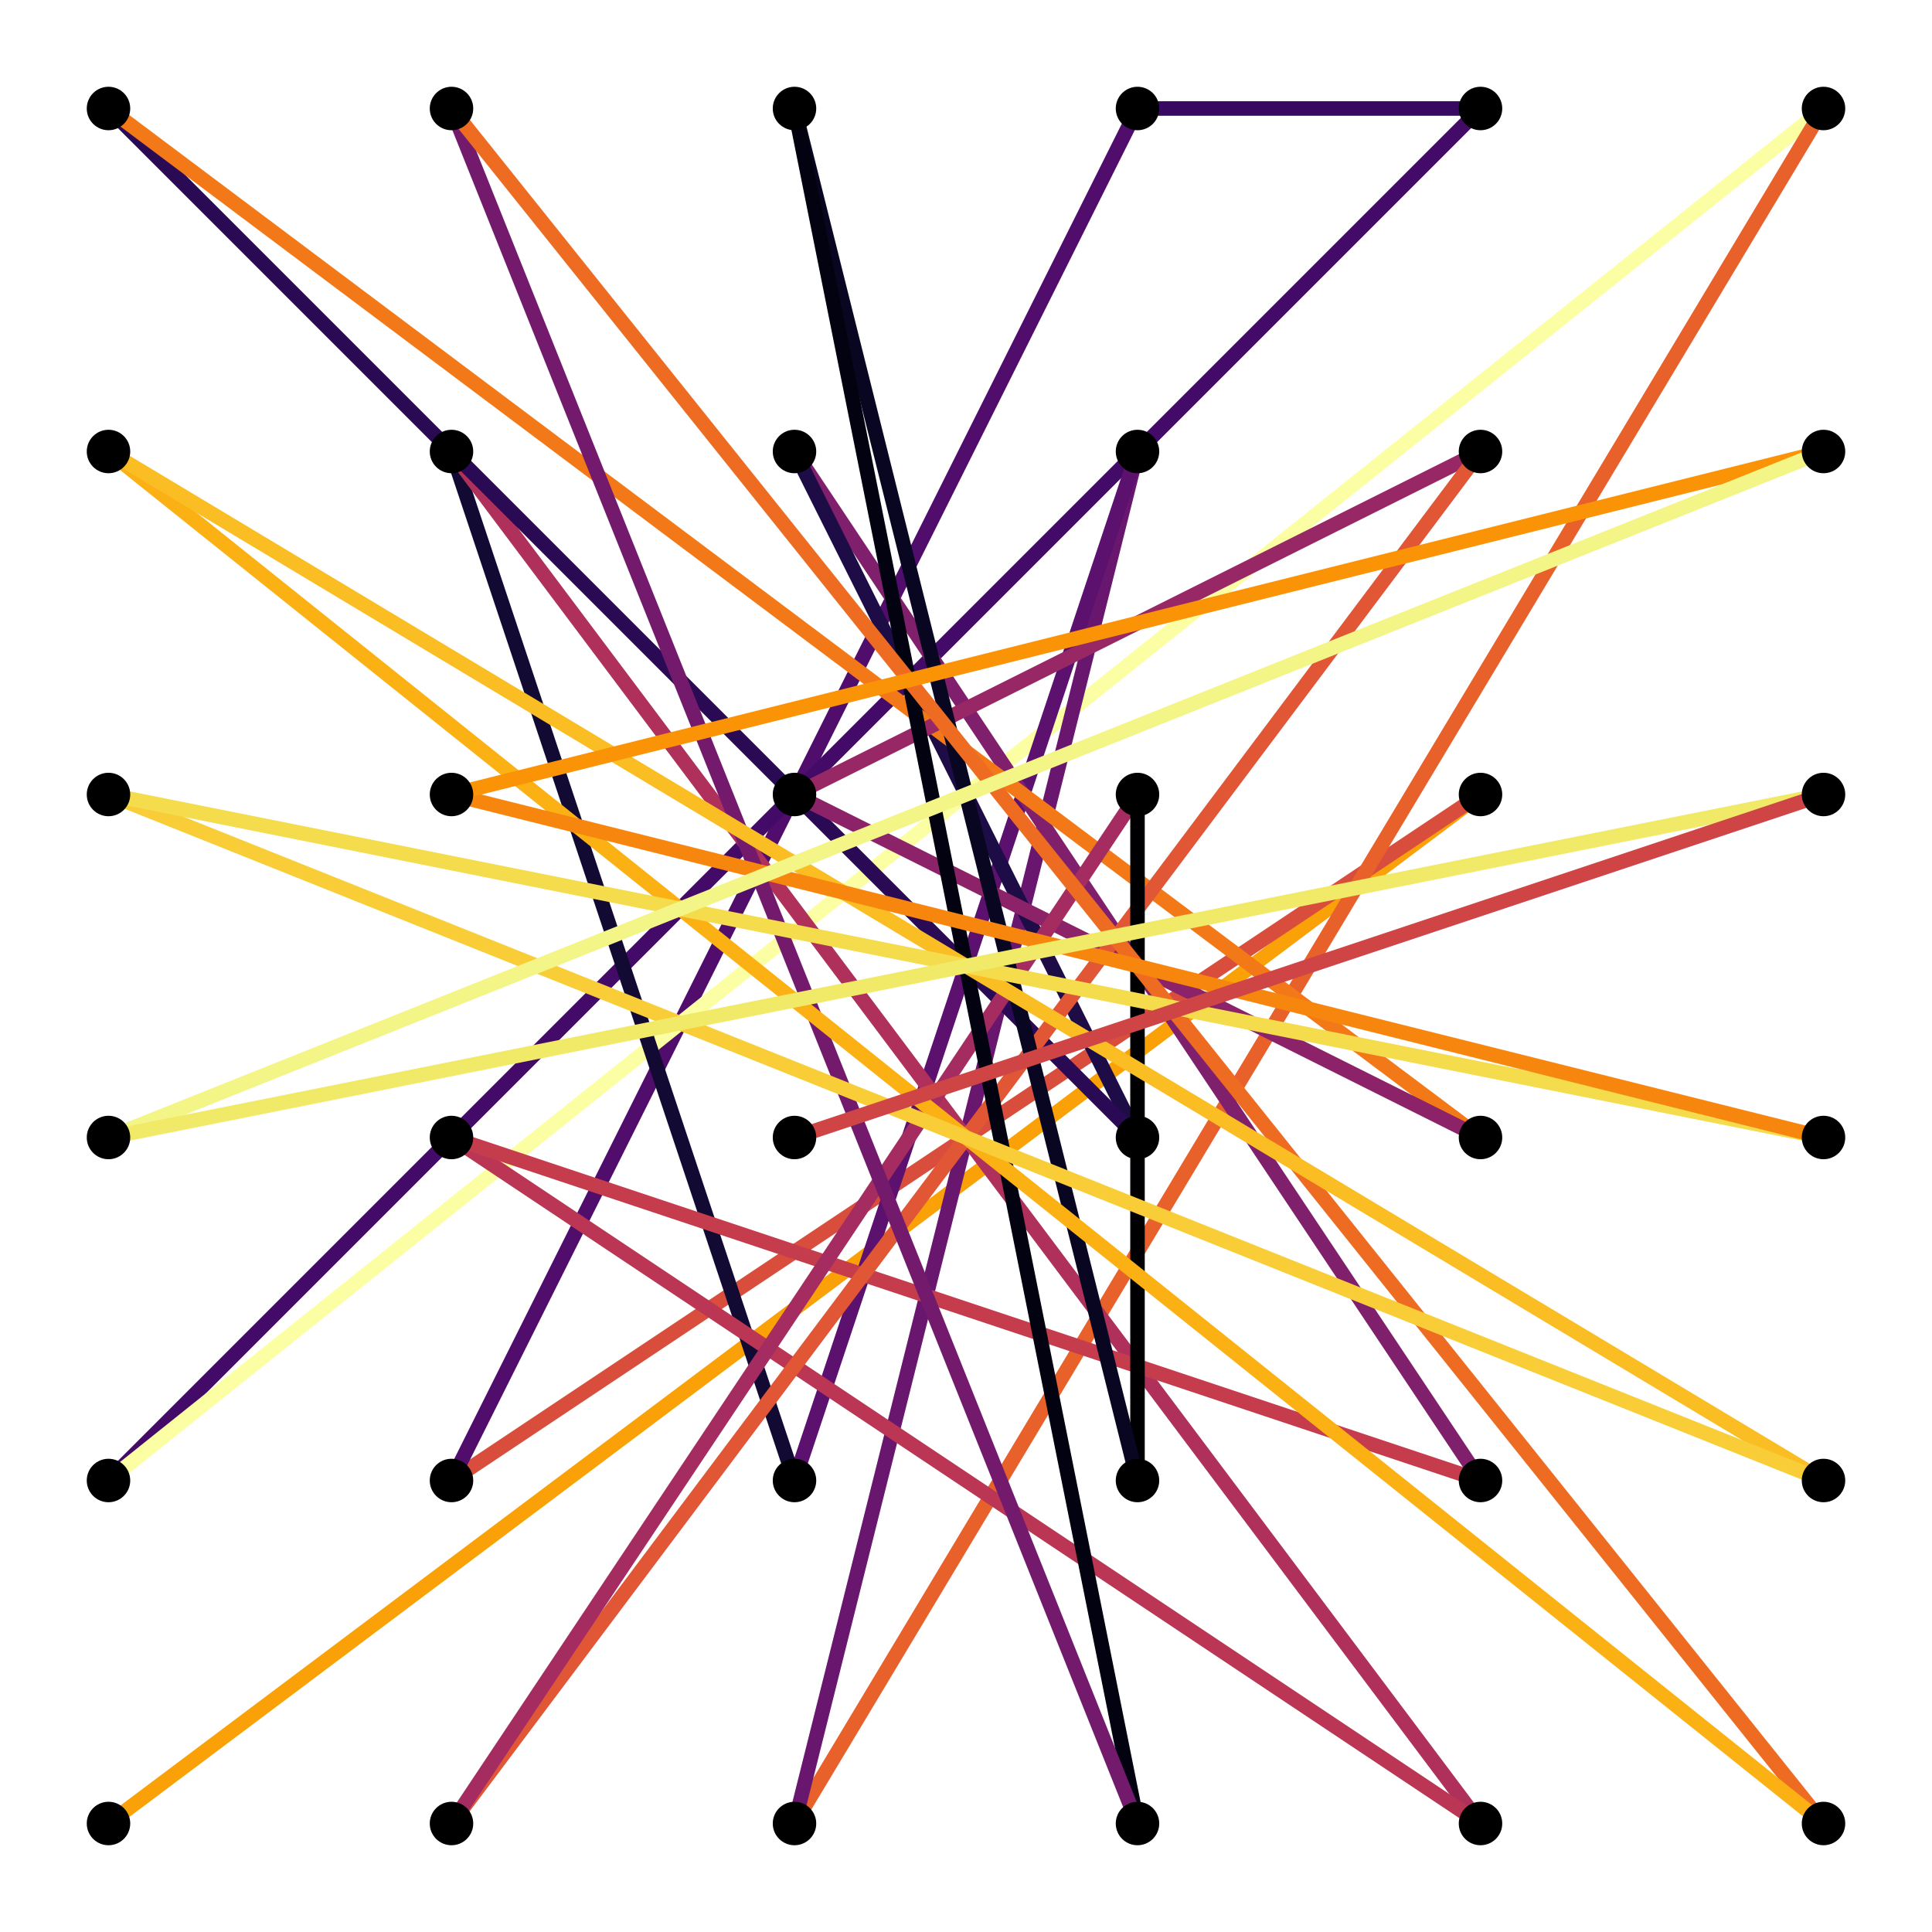 <?xml version="1.0" encoding="utf-8"?>
<svg xmlns="http://www.w3.org/2000/svg" xmlns:xlink="http://www.w3.org/1999/xlink" width="400" height="400" viewBox="0 0 1600 1600">
<rect x="0" y="0" width="1600" height="1600" fill="#808080" stroke="none"/>
<defs>
  <clipPath id="clip630">
    <rect x="0" y="0" width="1600" height="1600"/>
  </clipPath>
</defs>
<path clip-path="url(#clip630)" d="
M0 1600 L1600 1600 L1600 0 L0 0  Z
  " fill="#ffffff" fill-rule="evenodd" fill-opacity="1"/>
<defs>
  <clipPath id="clip631">
    <rect x="320" y="160" width="1121" height="1121"/>
  </clipPath>
</defs>
<path clip-path="url(#clip630)" d="
M47.244 1552.76 L1552.76 1552.76 L1552.76 47.244 L47.244 47.244  Z
  " fill="#ffffff" fill-rule="evenodd" fill-opacity="1"/>
<defs>
  <clipPath id="clip632">
    <rect x="47" y="47" width="1507" height="1507"/>
  </clipPath>
</defs>
<polyline clip-path="url(#clip632)" style="stroke:#fba108; stroke-linecap:butt; stroke-linejoin:round; stroke-width:12; stroke-opacity:1; fill:none" points="
  89.853,1510.15 1226.09,657.971 
  "/>
<polyline clip-path="url(#clip632)" style="stroke:#d94d3d; stroke-linecap:butt; stroke-linejoin:round; stroke-width:12; stroke-opacity:1; fill:none" points="
  1226.09,657.971 373.912,1226.09 
  "/>
<polyline clip-path="url(#clip632)" style="stroke:#500d6c; stroke-linecap:butt; stroke-linejoin:round; stroke-width:12; stroke-opacity:1; fill:none" points="
  373.912,1226.09 942.029,89.853 
  "/>
<polyline clip-path="url(#clip632)" style="stroke:#370961; stroke-linecap:butt; stroke-linejoin:round; stroke-width:12; stroke-opacity:1; fill:none" points="
  942.029,89.853 1226.09,89.853 
  "/>
<polyline clip-path="url(#clip632)" style="stroke:#440a68; stroke-linecap:butt; stroke-linejoin:round; stroke-width:12; stroke-opacity:1; fill:none" points="
  1226.09,89.853 89.853,1226.09 
  "/>
<polyline clip-path="url(#clip632)" style="stroke:#fcfea4; stroke-linecap:butt; stroke-linejoin:round; stroke-width:12; stroke-opacity:1; fill:none" points="
  89.853,1226.09 1510.15,89.853 
  "/>
<polyline clip-path="url(#clip632)" style="stroke:#e8612b; stroke-linecap:butt; stroke-linejoin:round; stroke-width:12; stroke-opacity:1; fill:none" points="
  1510.15,89.853 657.971,1510.15 
  "/>
<polyline clip-path="url(#clip632)" style="stroke:#68166e; stroke-linecap:butt; stroke-linejoin:round; stroke-width:12; stroke-opacity:1; fill:none" points="
  657.971,1510.15 942.029,373.912 
  "/>
<polyline clip-path="url(#clip632)" style="stroke:#5c116e; stroke-linecap:butt; stroke-linejoin:round; stroke-width:12; stroke-opacity:1; fill:none" points="
  942.029,373.912 657.971,1226.09 
  "/>
<polyline clip-path="url(#clip632)" style="stroke:#120a33; stroke-linecap:butt; stroke-linejoin:round; stroke-width:12; stroke-opacity:1; fill:none" points="
  657.971,1226.09 373.912,373.912 
  "/>
<polyline clip-path="url(#clip632)" style="stroke:#af315b; stroke-linecap:butt; stroke-linejoin:round; stroke-width:12; stroke-opacity:1; fill:none" points="
  373.912,373.912 1226.09,1510.15 
  "/>
<polyline clip-path="url(#clip632)" style="stroke:#ba3654; stroke-linecap:butt; stroke-linejoin:round; stroke-width:12; stroke-opacity:1; fill:none" points="
  1226.09,1510.15 373.912,942.029 
  "/>
<polyline clip-path="url(#clip632)" style="stroke:#c53d4d; stroke-linecap:butt; stroke-linejoin:round; stroke-width:12; stroke-opacity:1; fill:none" points="
  373.912,942.029 1226.09,1226.09 
  "/>
<polyline clip-path="url(#clip632)" style="stroke:#801f6b; stroke-linecap:butt; stroke-linejoin:round; stroke-width:12; stroke-opacity:1; fill:none" points="
  1226.09,1226.09 657.971,373.912 
  "/>
<polyline clip-path="url(#clip632)" style="stroke:#1d0c45; stroke-linecap:butt; stroke-linejoin:round; stroke-width:12; stroke-opacity:1; fill:none" points="
  657.971,373.912 942.029,942.029 
  "/>
<polyline clip-path="url(#clip632)" style="stroke:#2a0a55; stroke-linecap:butt; stroke-linejoin:round; stroke-width:12; stroke-opacity:1; fill:none" points="
  942.029,942.029 89.853,89.853 
  "/>
<polyline clip-path="url(#clip632)" style="stroke:#f37918; stroke-linecap:butt; stroke-linejoin:round; stroke-width:12; stroke-opacity:1; fill:none" points="
  89.853,89.853 1226.09,942.029 
  "/>
<polyline clip-path="url(#clip632)" style="stroke:#8c2369; stroke-linecap:butt; stroke-linejoin:round; stroke-width:12; stroke-opacity:1; fill:none" points="
  1226.09,942.029 657.971,657.971 
  "/>
<polyline clip-path="url(#clip632)" style="stroke:#982765; stroke-linecap:butt; stroke-linejoin:round; stroke-width:12; stroke-opacity:1; fill:none" points="
  657.971,657.971 1226.09,373.912 
  "/>
<polyline clip-path="url(#clip632)" style="stroke:#e15634; stroke-linecap:butt; stroke-linejoin:round; stroke-width:12; stroke-opacity:1; fill:none" points="
  1226.09,373.912 373.912,1510.15 
  "/>
<polyline clip-path="url(#clip632)" style="stroke:#a42c60; stroke-linecap:butt; stroke-linejoin:round; stroke-width:12; stroke-opacity:1; fill:none" points="
  373.912,1510.15 942.029,657.971 
  "/>
<polyline clip-path="url(#clip632)" style="stroke:#000003; stroke-linecap:butt; stroke-linejoin:round; stroke-width:12; stroke-opacity:1; fill:none" points="
  942.029,657.971 942.029,1226.09 
  "/>
<polyline clip-path="url(#clip632)" style="stroke:#090621; stroke-linecap:butt; stroke-linejoin:round; stroke-width:12; stroke-opacity:1; fill:none" points="
  942.029,1226.09 657.971,89.853 
  "/>
<polyline clip-path="url(#clip632)" style="stroke:#030211; stroke-linecap:butt; stroke-linejoin:round; stroke-width:12; stroke-opacity:1; fill:none" points="
  657.971,89.853 942.029,1510.15 
  "/>
<polyline clip-path="url(#clip632)" style="stroke:#741a6d; stroke-linecap:butt; stroke-linejoin:round; stroke-width:12; stroke-opacity:1; fill:none" points="
  942.029,1510.15 373.912,89.853 
  "/>
<polyline clip-path="url(#clip632)" style="stroke:#ee6c21; stroke-linecap:butt; stroke-linejoin:round; stroke-width:12; stroke-opacity:1; fill:none" points="
  373.912,89.853 1510.15,1510.15 
  "/>
<polyline clip-path="url(#clip632)" style="stroke:#fbb014; stroke-linecap:butt; stroke-linejoin:round; stroke-width:12; stroke-opacity:1; fill:none" points="
  1510.15,1510.15 89.853,373.912 
  "/>
<polyline clip-path="url(#clip632)" style="stroke:#fabe24; stroke-linecap:butt; stroke-linejoin:round; stroke-width:12; stroke-opacity:1; fill:none" points="
  89.853,373.912 1510.15,1226.09 
  "/>
<polyline clip-path="url(#clip632)" style="stroke:#f8cd37; stroke-linecap:butt; stroke-linejoin:round; stroke-width:12; stroke-opacity:1; fill:none" points="
  1510.15,1226.09 89.853,657.971 
  "/>
<polyline clip-path="url(#clip632)" style="stroke:#f4dc4d; stroke-linecap:butt; stroke-linejoin:round; stroke-width:12; stroke-opacity:1; fill:none" points="
  89.853,657.971 1510.15,942.029 
  "/>
<polyline clip-path="url(#clip632)" style="stroke:#f7860e; stroke-linecap:butt; stroke-linejoin:round; stroke-width:12; stroke-opacity:1; fill:none" points="
  1510.15,942.029 373.912,657.971 
  "/>
<polyline clip-path="url(#clip632)" style="stroke:#fa9306; stroke-linecap:butt; stroke-linejoin:round; stroke-width:12; stroke-opacity:1; fill:none" points="
  373.912,657.971 1510.15,373.912 
  "/>
<polyline clip-path="url(#clip632)" style="stroke:#f3f587; stroke-linecap:butt; stroke-linejoin:round; stroke-width:12; stroke-opacity:1; fill:none" points="
  1510.15,373.912 89.853,942.029 
  "/>
<polyline clip-path="url(#clip632)" style="stroke:#f1e968; stroke-linecap:butt; stroke-linejoin:round; stroke-width:12; stroke-opacity:1; fill:none" points="
  89.853,942.029 1510.15,657.971 
  "/>
<polyline clip-path="url(#clip632)" style="stroke:#cf4445; stroke-linecap:butt; stroke-linejoin:round; stroke-width:12; stroke-opacity:1; fill:none" points="
  1510.15,657.971 657.971,942.029 
  "/>
<circle clip-path="url(#clip632)" cx="89.853" cy="1510.15" r="18" fill="#000000" fill-rule="evenodd" fill-opacity="1" stroke="none"/>
<circle clip-path="url(#clip632)" cx="89.853" cy="1226.09" r="18" fill="#000000" fill-rule="evenodd" fill-opacity="1" stroke="none"/>
<circle clip-path="url(#clip632)" cx="89.853" cy="942.029" r="18" fill="#000000" fill-rule="evenodd" fill-opacity="1" stroke="none"/>
<circle clip-path="url(#clip632)" cx="89.853" cy="657.971" r="18" fill="#000000" fill-rule="evenodd" fill-opacity="1" stroke="none"/>
<circle clip-path="url(#clip632)" cx="89.853" cy="373.912" r="18" fill="#000000" fill-rule="evenodd" fill-opacity="1" stroke="none"/>
<circle clip-path="url(#clip632)" cx="89.853" cy="89.853" r="18" fill="#000000" fill-rule="evenodd" fill-opacity="1" stroke="none"/>
<circle clip-path="url(#clip632)" cx="373.912" cy="1510.15" r="18" fill="#000000" fill-rule="evenodd" fill-opacity="1" stroke="none"/>
<circle clip-path="url(#clip632)" cx="373.912" cy="1226.09" r="18" fill="#000000" fill-rule="evenodd" fill-opacity="1" stroke="none"/>
<circle clip-path="url(#clip632)" cx="373.912" cy="942.029" r="18" fill="#000000" fill-rule="evenodd" fill-opacity="1" stroke="none"/>
<circle clip-path="url(#clip632)" cx="373.912" cy="657.971" r="18" fill="#000000" fill-rule="evenodd" fill-opacity="1" stroke="none"/>
<circle clip-path="url(#clip632)" cx="373.912" cy="373.912" r="18" fill="#000000" fill-rule="evenodd" fill-opacity="1" stroke="none"/>
<circle clip-path="url(#clip632)" cx="373.912" cy="89.853" r="18" fill="#000000" fill-rule="evenodd" fill-opacity="1" stroke="none"/>
<circle clip-path="url(#clip632)" cx="657.971" cy="1510.15" r="18" fill="#000000" fill-rule="evenodd" fill-opacity="1" stroke="none"/>
<circle clip-path="url(#clip632)" cx="657.971" cy="1226.09" r="18" fill="#000000" fill-rule="evenodd" fill-opacity="1" stroke="none"/>
<circle clip-path="url(#clip632)" cx="657.971" cy="942.029" r="18" fill="#000000" fill-rule="evenodd" fill-opacity="1" stroke="none"/>
<circle clip-path="url(#clip632)" cx="657.971" cy="657.971" r="18" fill="#000000" fill-rule="evenodd" fill-opacity="1" stroke="none"/>
<circle clip-path="url(#clip632)" cx="657.971" cy="373.912" r="18" fill="#000000" fill-rule="evenodd" fill-opacity="1" stroke="none"/>
<circle clip-path="url(#clip632)" cx="657.971" cy="89.853" r="18" fill="#000000" fill-rule="evenodd" fill-opacity="1" stroke="none"/>
<circle clip-path="url(#clip632)" cx="942.029" cy="1510.15" r="18" fill="#000000" fill-rule="evenodd" fill-opacity="1" stroke="none"/>
<circle clip-path="url(#clip632)" cx="942.029" cy="1226.09" r="18" fill="#000000" fill-rule="evenodd" fill-opacity="1" stroke="none"/>
<circle clip-path="url(#clip632)" cx="942.029" cy="942.029" r="18" fill="#000000" fill-rule="evenodd" fill-opacity="1" stroke="none"/>
<circle clip-path="url(#clip632)" cx="942.029" cy="657.971" r="18" fill="#000000" fill-rule="evenodd" fill-opacity="1" stroke="none"/>
<circle clip-path="url(#clip632)" cx="942.029" cy="373.912" r="18" fill="#000000" fill-rule="evenodd" fill-opacity="1" stroke="none"/>
<circle clip-path="url(#clip632)" cx="942.029" cy="89.853" r="18" fill="#000000" fill-rule="evenodd" fill-opacity="1" stroke="none"/>
<circle clip-path="url(#clip632)" cx="1226.09" cy="1510.15" r="18" fill="#000000" fill-rule="evenodd" fill-opacity="1" stroke="none"/>
<circle clip-path="url(#clip632)" cx="1226.09" cy="1226.09" r="18" fill="#000000" fill-rule="evenodd" fill-opacity="1" stroke="none"/>
<circle clip-path="url(#clip632)" cx="1226.09" cy="942.029" r="18" fill="#000000" fill-rule="evenodd" fill-opacity="1" stroke="none"/>
<circle clip-path="url(#clip632)" cx="1226.09" cy="657.971" r="18" fill="#000000" fill-rule="evenodd" fill-opacity="1" stroke="none"/>
<circle clip-path="url(#clip632)" cx="1226.09" cy="373.912" r="18" fill="#000000" fill-rule="evenodd" fill-opacity="1" stroke="none"/>
<circle clip-path="url(#clip632)" cx="1226.09" cy="89.853" r="18" fill="#000000" fill-rule="evenodd" fill-opacity="1" stroke="none"/>
<circle clip-path="url(#clip632)" cx="1510.15" cy="1510.15" r="18" fill="#000000" fill-rule="evenodd" fill-opacity="1" stroke="none"/>
<circle clip-path="url(#clip632)" cx="1510.15" cy="1226.09" r="18" fill="#000000" fill-rule="evenodd" fill-opacity="1" stroke="none"/>
<circle clip-path="url(#clip632)" cx="1510.15" cy="942.029" r="18" fill="#000000" fill-rule="evenodd" fill-opacity="1" stroke="none"/>
<circle clip-path="url(#clip632)" cx="1510.15" cy="657.971" r="18" fill="#000000" fill-rule="evenodd" fill-opacity="1" stroke="none"/>
<circle clip-path="url(#clip632)" cx="1510.15" cy="373.912" r="18" fill="#000000" fill-rule="evenodd" fill-opacity="1" stroke="none"/>
<circle clip-path="url(#clip632)" cx="1510.15" cy="89.853" r="18" fill="#000000" fill-rule="evenodd" fill-opacity="1" stroke="none"/>
</svg>
